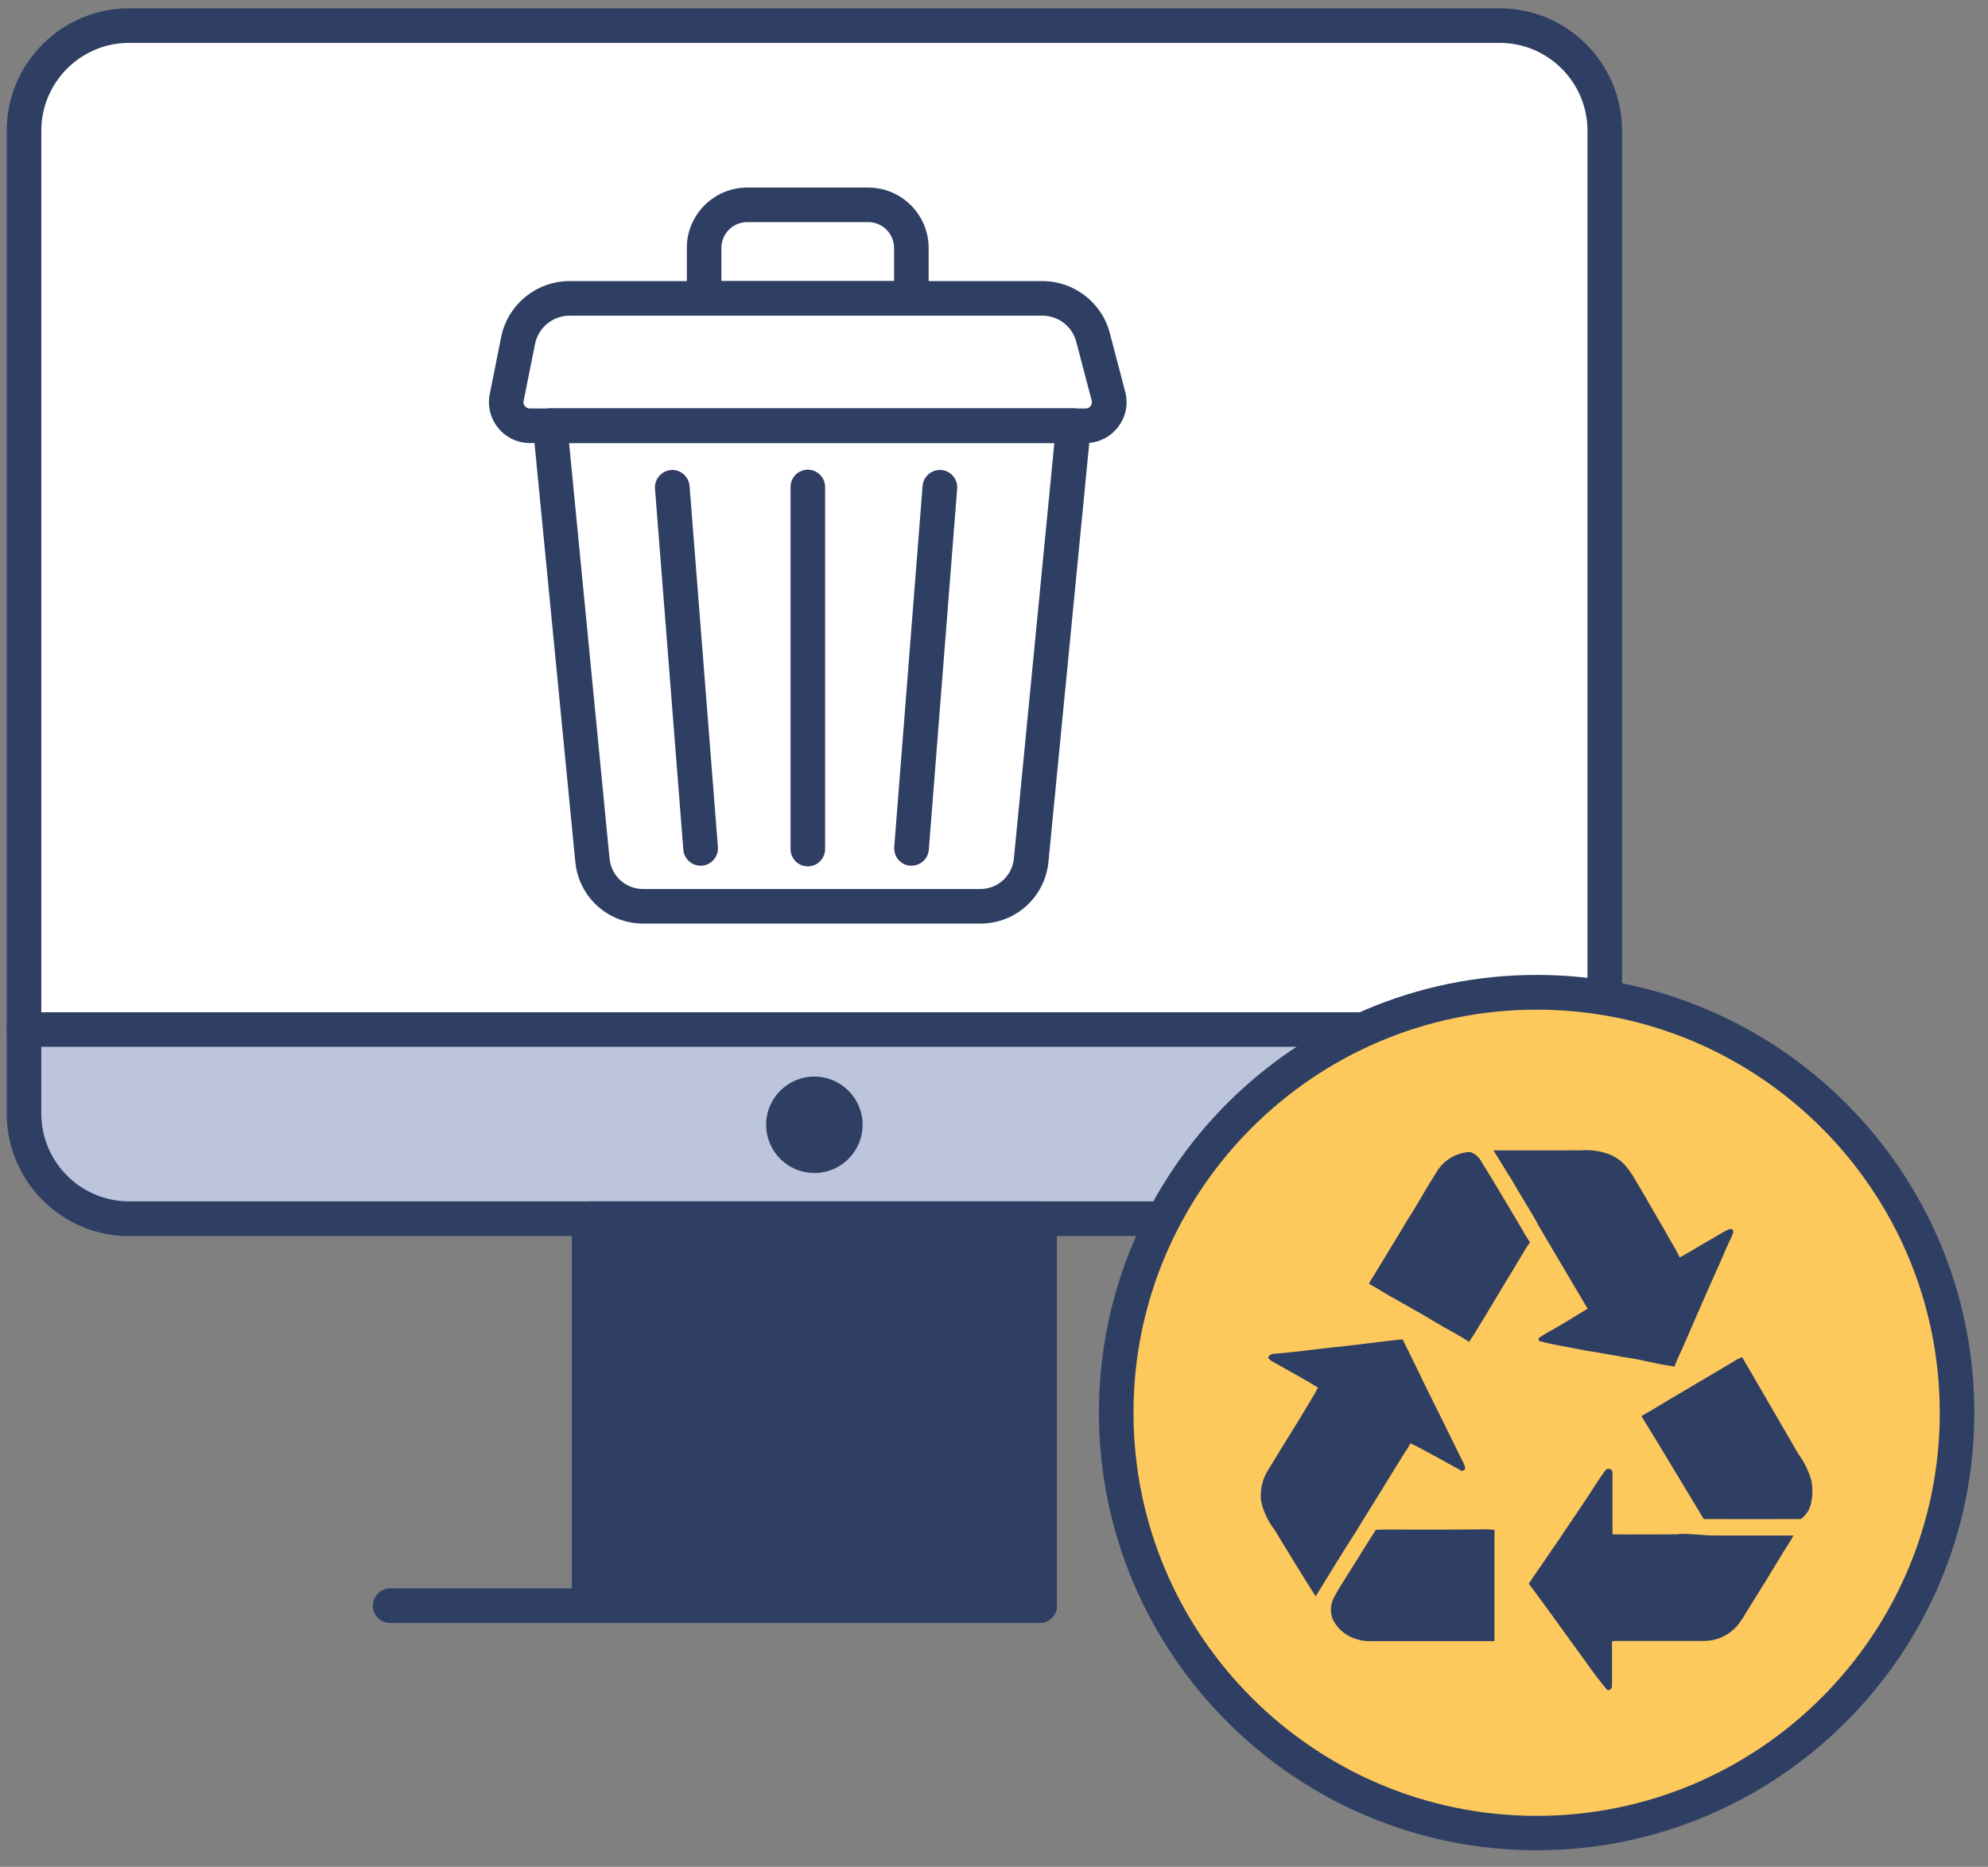 <svg width="115" height="108" viewBox="0 0 115 108" fill="none" xmlns="http://www.w3.org/2000/svg">
<rect x="0" y="0" width="115" height="108" fill="#808080" stroke="none"/>
<path fill-rule="evenodd" clip-rule="evenodd" d="M85.13 59.56H1.39V64.43C1.39 67.79 4.11 70.511 7.47 70.511H70.4C74.5 66.231 79.63 62.931 85.38 61.02C86.18 60.751 85.98 59.56 85.13 59.56Z" fill="#BCC5DC"/>
<path d="M7.469 1.49H86.749C90.099 1.49 92.829 4.21 92.829 7.57V59.56H1.399V7.56C1.399 4.21 4.119 1.48 7.479 1.48L7.469 1.49Z" fill="white"/>
<path d="M60.139 93.891H22.569C22.019 93.891 21.569 93.441 21.569 92.891C21.569 92.341 22.019 91.891 22.569 91.891H60.139C60.689 91.891 61.139 92.341 61.139 92.891C61.139 93.441 60.689 93.891 60.139 93.891Z" fill="#2F3F64"/>
<path d="M85.13 60.56H1.39C0.84 60.56 0.39 60.111 0.39 59.56C0.39 59.011 0.84 58.56 1.39 58.56H85.13C85.68 58.56 86.13 59.011 86.13 59.56C86.13 60.111 85.68 60.56 85.13 60.56Z" fill="#2F3F64"/>
<path d="M47.109 67.86C45.569 67.86 44.319 66.61 44.319 65.07C44.319 63.53 45.569 62.28 47.109 62.28C48.649 62.28 49.899 63.53 49.899 65.07C49.899 66.61 48.649 67.86 47.109 67.86Z" fill="#2F3F64"/>
<path d="M60.14 70.51H34.08V92.9H60.14V70.51Z" fill="#2F3F64"/>
<path d="M60.14 93.89H34.08C33.53 93.89 33.08 93.44 33.08 92.89V70.5C33.08 69.95 33.53 69.5 34.08 69.5H60.14C60.69 69.5 61.14 69.95 61.14 70.5V92.89C61.14 93.44 60.69 93.89 60.14 93.89ZM35.08 91.89H59.14V71.5H35.08V91.89Z" fill="#2F3F64"/>
<path d="M70.4 71.51H7.47C3.57 71.51 0.39 68.331 0.39 64.43V7.56C0.39 3.66 3.57 0.48 7.47 0.48H86.75C90.65 0.48 93.83 3.65 93.83 7.56V59.38C93.83 59.931 93.38 60.38 92.83 60.38C92.28 60.38 91.83 59.931 91.83 59.38V7.56C91.83 4.76 89.55 2.48 86.75 2.48H7.47C4.67 2.48 2.39 4.76 2.39 7.56V64.421C2.39 67.221 4.67 69.501 7.47 69.501H70.4C70.95 69.501 71.4 69.951 71.4 70.501C71.4 71.05 70.95 71.501 70.4 71.501V71.51Z" fill="#2F3F64"/>
<path d="M88.889 106.04C102.321 106.04 113.209 95.152 113.209 81.72C113.209 68.289 102.321 57.4 88.889 57.4C75.458 57.4 64.569 68.289 64.569 81.72C64.569 95.152 75.458 106.04 88.889 106.04Z" fill="#FEC95C"/>
<path d="M88.889 107.04C74.929 107.04 63.569 95.68 63.569 81.72C63.569 67.76 74.929 56.4 88.889 56.4C102.849 56.4 114.209 67.76 114.209 81.72C114.209 95.68 102.849 107.04 88.889 107.04ZM88.889 58.41C76.029 58.41 65.569 68.87 65.569 81.73C65.569 94.59 76.029 105.05 88.889 105.05C101.749 105.05 112.209 94.59 112.209 81.73C112.209 68.87 101.749 58.41 88.889 58.41Z" fill="#2F3F64"/>
<path d="M62.8 25.631H30.65C29.94 25.631 29.27 25.311 28.82 24.761C28.37 24.211 28.19 23.491 28.33 22.801L28.99 19.501C29.37 17.621 31.03 16.261 32.95 16.261H60.3C62.13 16.261 63.74 17.501 64.2 19.271L65.09 22.661C65.28 23.381 65.13 24.121 64.67 24.711C64.22 25.291 63.54 25.631 62.8 25.631ZM32.95 18.261C31.98 18.261 31.14 18.951 30.95 19.901L30.29 23.201C30.26 23.351 30.32 23.451 30.37 23.501C30.41 23.551 30.5 23.631 30.65 23.631H62.8C62.96 23.631 63.05 23.541 63.09 23.491C63.13 23.441 63.19 23.321 63.15 23.171L62.26 19.781C62.03 18.881 61.22 18.261 60.29 18.261H32.94H32.95Z" fill="#2F3F64"/>
<path d="M56.72 53.43H37.21C35.17 53.43 33.48 51.9 33.28 49.86L30.83 24.72C30.8 24.44 30.89 24.16 31.08 23.95C31.27 23.74 31.54 23.62 31.82 23.62H62.11C62.39 23.62 62.66 23.74 62.85 23.95C63.04 24.16 63.13 24.44 63.1 24.72L60.65 49.86C60.45 51.89 58.76 53.43 56.72 53.43ZM32.92 25.63L35.26 49.67C35.36 50.67 36.19 51.43 37.2 51.43H56.71C57.72 51.43 58.55 50.67 58.65 49.67L60.99 25.63H32.91H32.92Z" fill="#2F3F64"/>
<path d="M52.719 18.261H40.73C40.179 18.261 39.73 17.811 39.73 17.261V14.341C39.73 12.421 41.3 10.851 43.219 10.851H50.23C52.15 10.851 53.719 12.421 53.719 14.341V17.261C53.719 17.811 53.27 18.261 52.719 18.261ZM41.73 16.261H51.719V14.341C51.719 13.521 51.05 12.851 50.23 12.851H43.219C42.4 12.851 41.73 13.521 41.73 14.341V16.261Z" fill="#2F3F64"/>
<path d="M46.73 50.121C46.179 50.121 45.73 49.671 45.73 49.121V28.171C45.73 27.621 46.179 27.171 46.73 27.171C47.279 27.171 47.73 27.621 47.73 28.171V49.121C47.73 49.671 47.279 50.121 46.73 50.121Z" fill="#2F3F64"/>
<path d="M40.529 50.081C40.009 50.081 39.569 49.681 39.529 49.161L37.889 28.271C37.849 27.721 38.259 27.241 38.809 27.191C39.359 27.141 39.839 27.561 39.889 28.111L41.529 49.001C41.569 49.551 41.159 50.031 40.609 50.081C40.579 50.081 40.559 50.081 40.529 50.081Z" fill="#2F3F64"/>
<path d="M52.729 50.08C52.729 50.08 52.679 50.08 52.649 50.08C52.099 50.04 51.689 49.56 51.729 49L53.369 28.11C53.409 27.56 53.899 27.15 54.449 27.19C54.999 27.23 55.409 27.71 55.369 28.27L53.729 49.16C53.689 49.68 53.249 50.08 52.729 50.08Z" fill="#2F3F64"/>
<path d="M88.92 70.77C89.89 72.421 90.87 74.061 91.84 75.71C91.17 76.1 90.52 76.531 89.84 76.91C89.55 77.061 89.27 77.231 89.01 77.41C89.01 77.451 89.01 77.531 89.01 77.57C89.88 77.82 90.78 77.93 91.67 78.121C92.67 78.27 93.67 78.481 94.67 78.63C94.98 78.701 95.29 78.76 95.61 78.831C96.02 78.93 96.45 78.981 96.87 79.061C97.01 78.611 97.25 78.201 97.43 77.76C97.92 76.611 98.43 75.471 98.93 74.32C99.14 73.861 99.34 73.391 99.55 72.93C99.75 72.471 99.94 72.001 100.17 71.55C100.2 71.43 100.32 71.29 100.24 71.16C100.18 71.05 100.02 71.111 99.93 71.15C99.55 71.341 99.2 71.581 98.83 71.781C98.27 72.091 97.74 72.441 97.17 72.74C96.89 72.171 96.54 71.641 96.25 71.091C95.68 70.13 95.14 69.16 94.57 68.21C94.41 67.93 94.22 67.66 94.01 67.41C93.77 67.15 93.48 66.941 93.15 66.8C92.61 66.581 92.02 66.501 91.44 66.55C91.06 66.55 90.69 66.54 90.31 66.55C89 66.55 87.7 66.55 86.39 66.55C86.75 67.111 87.08 67.68 87.44 68.24C87.92 69.091 88.46 69.921 88.94 70.77H88.92Z" fill="#2F3F64"/>
<path d="M87.95 70.951C87.2 69.691 86.46 68.431 85.689 67.191C85.549 66.921 85.309 66.721 85.019 66.641C84.21 66.691 83.469 67.141 83.07 67.851C82.49 68.751 81.989 69.691 81.409 70.591C80.769 71.671 80.1 72.741 79.45 73.821C79.35 73.961 79.26 74.121 79.189 74.271C79.74 74.561 80.26 74.921 80.82 75.211C81.559 75.651 82.319 76.041 83.049 76.501C83.689 76.891 84.369 77.211 84.979 77.631C85.309 77.161 85.579 76.671 85.879 76.191C86.409 75.331 86.909 74.451 87.45 73.591C87.7 73.171 87.95 72.751 88.2 72.331C88.29 72.171 88.389 72.021 88.51 71.881C88.309 71.581 88.129 71.271 87.95 70.951Z" fill="#2F3F64"/>
<path d="M79.999 86.07C80.359 85.51 80.689 84.941 81.049 84.38C81.219 84.081 81.429 83.811 81.589 83.501C81.989 83.671 82.369 83.9 82.749 84.1C83.339 84.43 83.939 84.74 84.529 85.081C84.589 85.1 84.649 85.081 84.689 85.05C84.739 85.01 84.759 84.96 84.759 84.9C84.709 84.731 84.629 84.561 84.539 84.4C83.859 83.02 83.189 81.641 82.499 80.27C82.059 79.341 81.589 78.41 81.139 77.481C79.769 77.611 78.399 77.831 77.019 77.951C75.939 78.081 74.869 78.221 73.789 78.311C73.619 78.311 73.409 78.361 73.359 78.55C73.419 78.63 73.489 78.701 73.579 78.751C74.469 79.251 75.369 79.74 76.239 80.27C76.209 80.341 76.169 80.41 76.139 80.471C75.249 82.01 74.279 83.51 73.359 85.04C73.019 85.57 72.879 86.21 72.949 86.831C73.079 87.441 73.349 88.01 73.729 88.501C74.519 89.79 75.289 91.081 76.109 92.35C76.889 91.1 77.639 89.831 78.449 88.591C78.959 87.74 79.489 86.91 80.009 86.07H79.999Z" fill="#2F3F64"/>
<path d="M104.809 85.741C104.649 85.151 104.389 84.601 104.029 84.111C102.949 82.241 101.859 80.381 100.779 78.511C100.569 78.591 100.369 78.701 100.189 78.821C99.159 79.431 98.129 80.041 97.099 80.651C96.379 81.061 95.679 81.521 94.949 81.921C96.169 83.891 97.349 85.891 98.559 87.881C100.429 87.881 102.299 87.891 104.169 87.881C104.469 87.661 104.679 87.351 104.759 86.991C104.849 86.581 104.869 86.161 104.799 85.751L104.809 85.741Z" fill="#2F3F64"/>
<path d="M97.109 88.761C95.829 88.761 94.559 88.781 93.279 88.761C93.279 87.591 93.279 86.421 93.279 85.251C93.279 85.191 93.279 85.111 93.239 85.061C93.199 85.001 93.129 84.971 93.049 84.971C92.979 84.971 92.909 85.011 92.859 85.071C92.629 85.371 92.429 85.701 92.219 86.011C91.709 86.821 91.149 87.611 90.619 88.411C90.199 89.061 89.739 89.691 89.309 90.341C89.019 90.771 88.71 91.181 88.439 91.621C89.579 93.141 90.679 94.701 91.799 96.231C92.169 96.761 92.559 97.281 92.979 97.771C93.049 97.781 93.119 97.771 93.169 97.721C93.219 97.681 93.249 97.611 93.249 97.541C93.26 96.681 93.249 95.821 93.249 94.951C93.389 94.931 93.519 94.921 93.659 94.931C94.479 94.931 95.289 94.931 96.109 94.931C96.619 94.931 97.12 94.931 97.629 94.931C97.96 94.931 98.279 94.931 98.609 94.931C99.349 94.921 100.049 94.581 100.519 94.021C100.719 93.771 100.889 93.501 101.049 93.221C101.769 92.081 102.469 90.941 103.159 89.791C103.359 89.471 103.569 89.161 103.749 88.831C102.279 88.831 100.809 88.831 99.34 88.831C98.59 88.841 97.84 88.711 97.09 88.741L97.109 88.761Z" fill="#2F3F64"/>
<path d="M85.35 88.48C84.079 88.49 82.8 88.49 81.53 88.49C80.88 88.49 80.23 88.47 79.59 88.5C79.03 89.36 78.5 90.25 77.94 91.12C77.69 91.54 77.41 91.94 77.19 92.37C76.96 92.77 76.93 93.24 77.09 93.67C77.38 94.26 77.909 94.69 78.549 94.85C78.76 94.91 78.97 94.94 79.18 94.94H86.45C86.45 92.79 86.45 90.65 86.45 88.5C86.08 88.47 85.719 88.46 85.35 88.48Z" fill="#2F3F64"/>
</svg>
